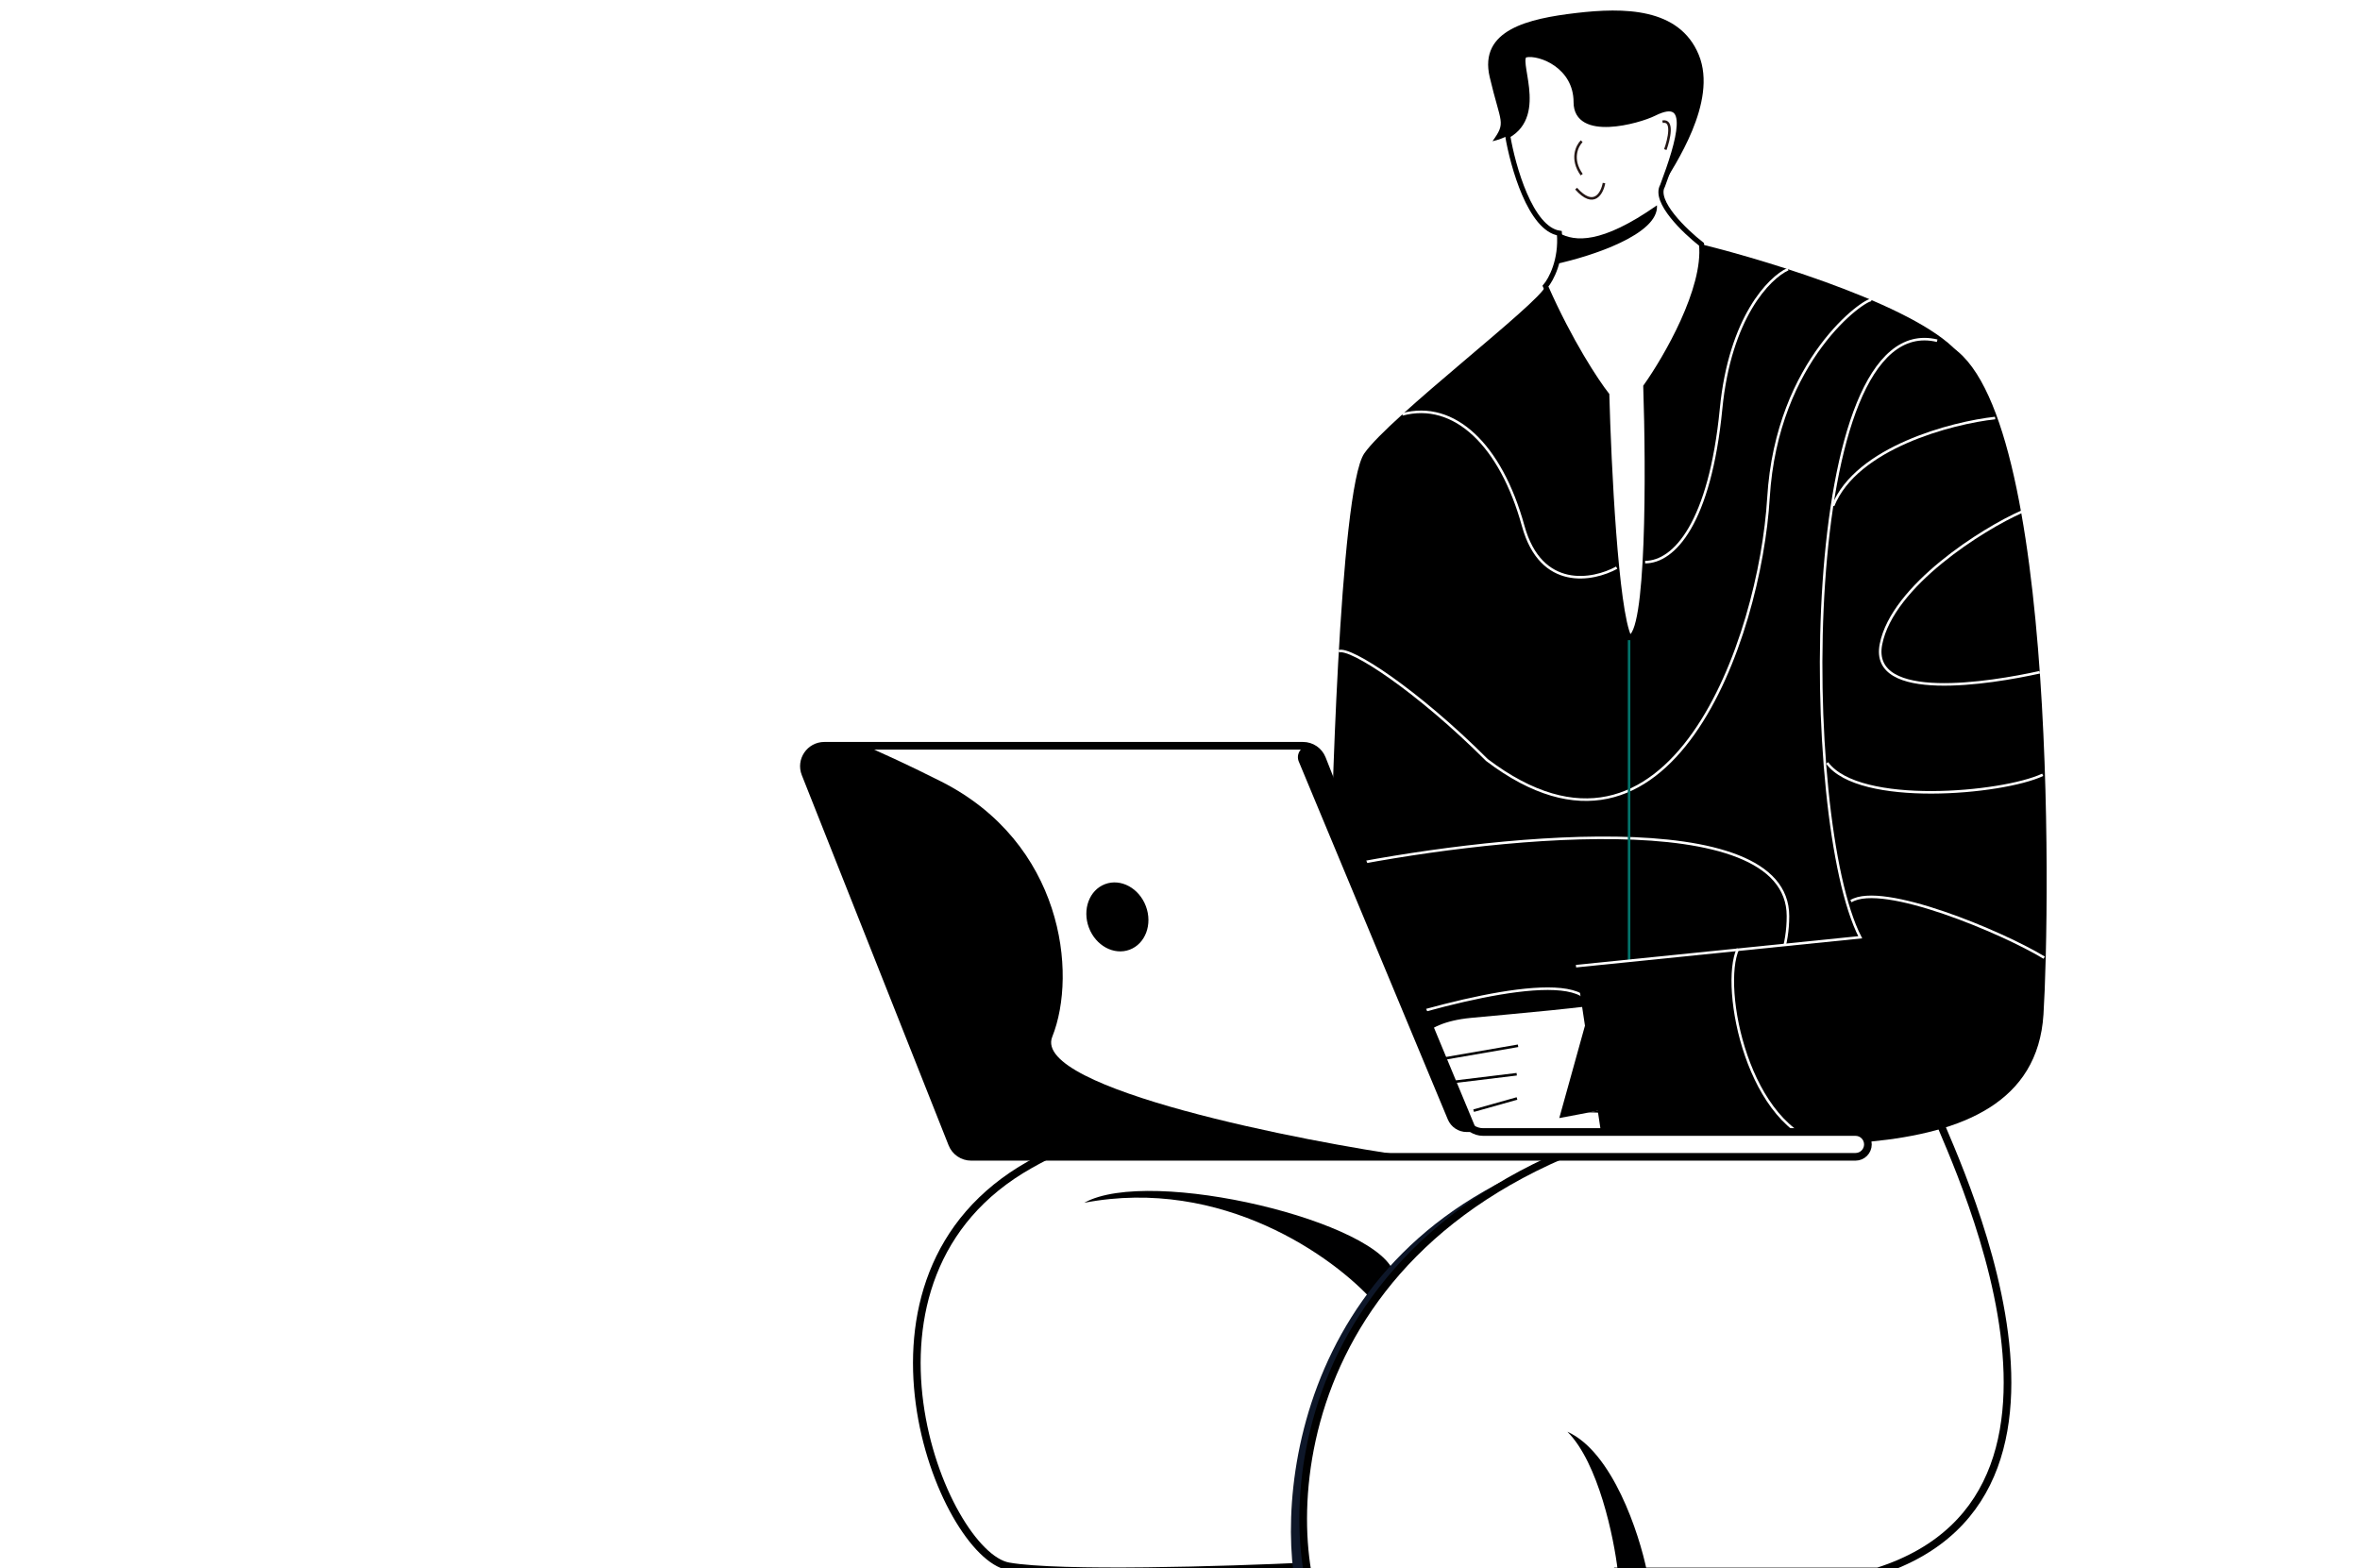 <svg width="897" height="596" viewBox="0 0 897 596" fill="none" xmlns="http://www.w3.org/2000/svg">
<g clip-path="url(#clip0_181_1015)" filter="url(#filter0_d_181_1015)">
<g clip-path="url(#clip1_181_1015)">
<path d="M391.457 438.674C315.494 481.449 358.27 586.913 383.345 591.338C402.658 594.746 466.149 592.792 496.921 591.338L735.134 415.074L595.745 395.899C552.97 395.899 452.228 404.454 391.457 438.674Z" fill="white"/>
<path d="M496.921 591.338C495.822 591.393 498.111 591.281 496.921 591.338ZM496.921 591.338C466.149 592.792 402.658 594.746 383.345 591.338C358.27 586.913 315.494 481.449 391.457 438.674C452.228 404.454 552.97 395.899 595.745 395.899L735.134 415.074L496.921 591.338Z" stroke="black" stroke-width="2.911"/>
<path d="M412.106 453.152C464.616 443.122 507.244 473.965 521.994 490.64C524.458 487.195 527.122 483.789 529.998 480.44C525.464 460.527 437.181 439.14 412.106 453.152Z" fill="#000001"/>
<path d="M491.596 593.52C493.46 593.439 495.239 593.358 496.92 593.278L691.486 449.312C682.915 446.413 660.823 437.494 641.029 425.009C506.733 440.923 485.451 543.981 491.596 593.52Z" fill="#0E1729"/>
<path d="M713.745 593.277C810.357 562.302 735.132 422.176 735.132 417.014L698.994 412.042C514.913 423.405 487.576 537.6 496.918 593.277L527.984 849.191H608.037L614.919 593.277H713.745Z" fill="white" stroke="black" stroke-width="2.911"/>
<path d="M595.745 540.178C607.545 551.978 613.446 580.495 614.921 593.278H625.983C623.033 578.774 612.855 547.848 595.745 540.178Z" fill="#000001"/>
<rect x="98" y="593" width="796" height="3" fill="black"/>
<path d="M610.714 146.088C606.83 141.143 596.73 125.958 587.407 104.77C589.526 102.297 593.552 94.81 592.704 84.64C581.686 82.945 575.009 59.213 573.048 47.56C587.679 39.444 575.212 17.793 579.991 16.837C585.288 15.777 599.061 21.074 599.061 34.846C599.061 48.619 622.657 42.118 628.725 39.084C643.556 31.668 638.26 49.68 631.903 66.63C628.513 72.563 640.378 83.934 646.735 88.878C648.429 105.829 633.315 131.962 625.546 142.909C626.606 174.692 626.818 238.258 619.19 238.258C614.105 228.088 611.421 172.573 610.714 146.088Z" fill="white" stroke="black" stroke-width="1.941"/>
<path d="M601.177 49.672C599.411 51.438 596.939 56.453 601.177 62.386" stroke="#241715" stroke-width="0.97"/>
<path d="M609.652 65.572C608.946 69.456 605.838 75.319 599.058 67.691" stroke="#241715" stroke-width="0.97"/>
<path d="M632.96 52.854C634.372 48.969 636.138 41.412 631.9 42.259" stroke="#241715" stroke-width="0.97"/>
<path d="M591.572 96.292C592.506 93.057 593.075 89.107 592.702 84.638C598.573 87.817 608.592 88.876 629.781 74.043C630.627 85.062 604.661 93.466 591.572 96.292Z" fill="black"/>
<path d="M645.674 16.836C653.09 34.846 636.139 59.213 631.901 66.629C638.258 49.679 642.495 31.667 628.723 39.083C622.75 42.299 599.059 48.618 599.059 34.845C599.059 21.073 585.286 15.776 579.989 16.836C575.21 17.792 587.677 39.443 573.047 47.559C571.46 48.439 569.556 49.159 567.276 49.678C572.573 42.261 570.454 43.321 566.217 25.311C561.979 7.3 581.049 3.063 599.059 0.944C617.069 -1.175 638.258 -1.175 645.674 16.836Z" fill="black"/>
<path d="M745.26 131.256C731.699 113.457 673.924 95.588 646.732 88.879C648.427 105.829 633.313 131.962 625.544 142.91C626.604 174.693 626.815 238.259 619.188 238.259C614.102 228.088 611.418 172.574 610.712 146.088C606.827 141.144 596.728 125.959 587.405 104.77C585.286 111.127 528.076 154.563 518.541 168.336C509.006 182.109 505.828 314.538 505.828 326.192C505.828 337.846 501.59 417.303 536.552 417.303C564.521 417.303 678.869 421.188 736.784 422.6C745.26 332.901 758.82 149.054 745.26 131.256Z" fill="black"/>
<path d="M505.831 326.185C563.747 314.178 679.578 300.971 679.578 344.196C679.578 387.42 625.9 411.849 599.061 418.659M679.578 98.307C672.515 101.518 657.542 116.629 654.152 151.379C649.914 194.815 636.311 209.647 625.291 209.647M614.477 211.766C605.454 216.71 585.712 220.454 578.932 195.875C570.457 165.151 552.774 148.2 533.011 153.497M711.361 110.061C709.242 109.165 675.341 132.309 672.162 185.28C668.984 238.252 635.082 337.839 565.159 284.867C538.672 258.381 513.151 241.784 508.865 243.549M587.408 418.339C596.942 409.163 613.47 387.844 603.299 375.979C593.128 364.113 537.497 380.216 510.953 389.751M750.348 158.795C727.464 172.92 685.299 217.911 699.708 284.867C712.421 323.007 735.653 319.122 745.68 312.413M741.847 364.325C728.153 364.505 702.038 376.254 707.124 421.805" stroke="white" stroke-width="0.97"/>
<path d="M619.188 417.293V239.308" stroke="#027269" stroke-width="0.97"/>
<path d="M619.824 415.56L614.617 376.847C602.777 378.995 578.119 381.076 559.071 382.881C539.13 384.771 534.105 395.241 547.49 398.585C540.489 397.711 532.65 407.364 543.822 411.686C535.627 414.597 551.836 417.845 559.782 417.861C555.234 418.548 547.349 419.815 548.421 424.634C549.493 429.452 596.469 420.592 619.824 415.56Z" fill="white"/>
<path d="M619.824 415.561L614.617 376.848C611.863 377.348 608.415 377.844 604.505 378.334L592.66 420.952C602.612 419.142 612.409 417.159 619.824 415.561Z" fill="black"/>
<path d="M560.106 418.146L576.58 413.509" stroke="black" stroke-width="0.97"/>
<path d="M547.596 407.801L576.476 404.295" stroke="black" stroke-width="0.97"/>
<path d="M547.491 398.584L576.988 393.482" stroke="black" stroke-width="0.97"/>
<path d="M776.692 381.565C779.255 340.991 782.054 136.522 736.286 125.5C683.382 112.759 684.076 307.755 707.043 352.24L599.016 363.222L609.152 430.623C661.673 426.955 772.449 448.703 776.692 381.565Z" fill="black"/>
<path d="M736.285 125.499C683.382 112.759 684.075 307.754 707.043 352.24L599.015 363.222" stroke="white" stroke-width="0.97"/>
<path d="M758.322 154.883C741.975 156.661 705.645 166.099 696.733 188.221M768.493 190.481C753.761 196.925 719.271 218.617 714.92 240.885C710.57 263.152 756.646 255.634 775.274 251.505M776.404 290.493C760.92 297.722 706.644 302.52 694.473 285.973M776.968 359.993C761.111 350.37 715.46 331.161 703.514 338.522M660.571 356.603C653.79 371.294 664.409 425.315 694.473 431.189" stroke="white" stroke-width="0.97"/>
<path d="M313.324 279.458H495.26C498.447 279.458 501.311 281.407 502.481 284.372L556.515 421.342C557.685 424.307 560.548 426.256 563.736 426.256H705.251C707.854 426.256 709.964 428.366 709.964 430.969C709.964 433.573 707.854 435.683 705.251 435.683H369.118C365.935 435.683 363.075 433.74 361.902 430.782L306.107 290.082C304.087 284.986 307.842 279.458 313.324 279.458Z" fill="white" stroke="black" stroke-width="2.911"/>
<path d="M501.651 282.129L561.502 426.256H557.46C554.326 426.256 551.499 424.371 550.294 421.477L493.65 285.456C492.462 282.603 494.559 279.458 497.65 279.458C499.401 279.458 500.98 280.512 501.651 282.129Z" fill="black"/>
<path d="M361.902 430.782L306.107 290.082C304.087 284.986 307.842 279.458 313.324 279.458H327.352C328.507 279.458 329.643 279.716 330.692 280.199C335.658 282.486 343.954 286.082 357.731 293.043C403.822 316.331 409.644 365.818 399.941 390.077C392.074 409.743 496.053 430.071 536.905 435.683H369.118C365.935 435.683 363.075 433.74 361.902 430.782Z" fill="black"/>
<ellipse cx="11.574" cy="13.31" rx="11.574" ry="13.31" transform="matrix(-0.936 0.351 0.351 0.936 430.862 327.975)" fill="black"/>
</g>
</g>
<defs>
<filter id="filter0_d_181_1015" x="0" y="0" width="897" height="604" filterUnits="userSpaceOnUse" color-interpolation-filters="sRGB">
<feFlood flood-opacity="0" result="BackgroundImageFix"/>
<feColorMatrix in="SourceAlpha" type="matrix" values="0 0 0 0 0 0 0 0 0 0 0 0 0 0 0 0 0 0 127 0" result="hardAlpha"/>
<feOffset dy="4"/>
<feGaussianBlur stdDeviation="2"/>
<feComposite in2="hardAlpha" operator="out"/>
<feColorMatrix type="matrix" values="0 0 0 0 0 0 0 0 0 0 0 0 0 0 0 0 0 0 0.25 0"/>
<feBlend mode="normal" in2="BackgroundImageFix" result="effect1_dropShadow_181_1015"/>
<feBlend mode="normal" in="SourceGraphic" in2="effect1_dropShadow_181_1015" result="shape"/>
</filter>
<clipPath id="clip0_181_1015">
<rect width="889" height="596" fill="white" transform="translate(4)"/>
</clipPath>
<clipPath id="clip1_181_1015">
<rect width="889" height="596" fill="white" transform="translate(4)"/>
</clipPath>
</defs>
</svg>
